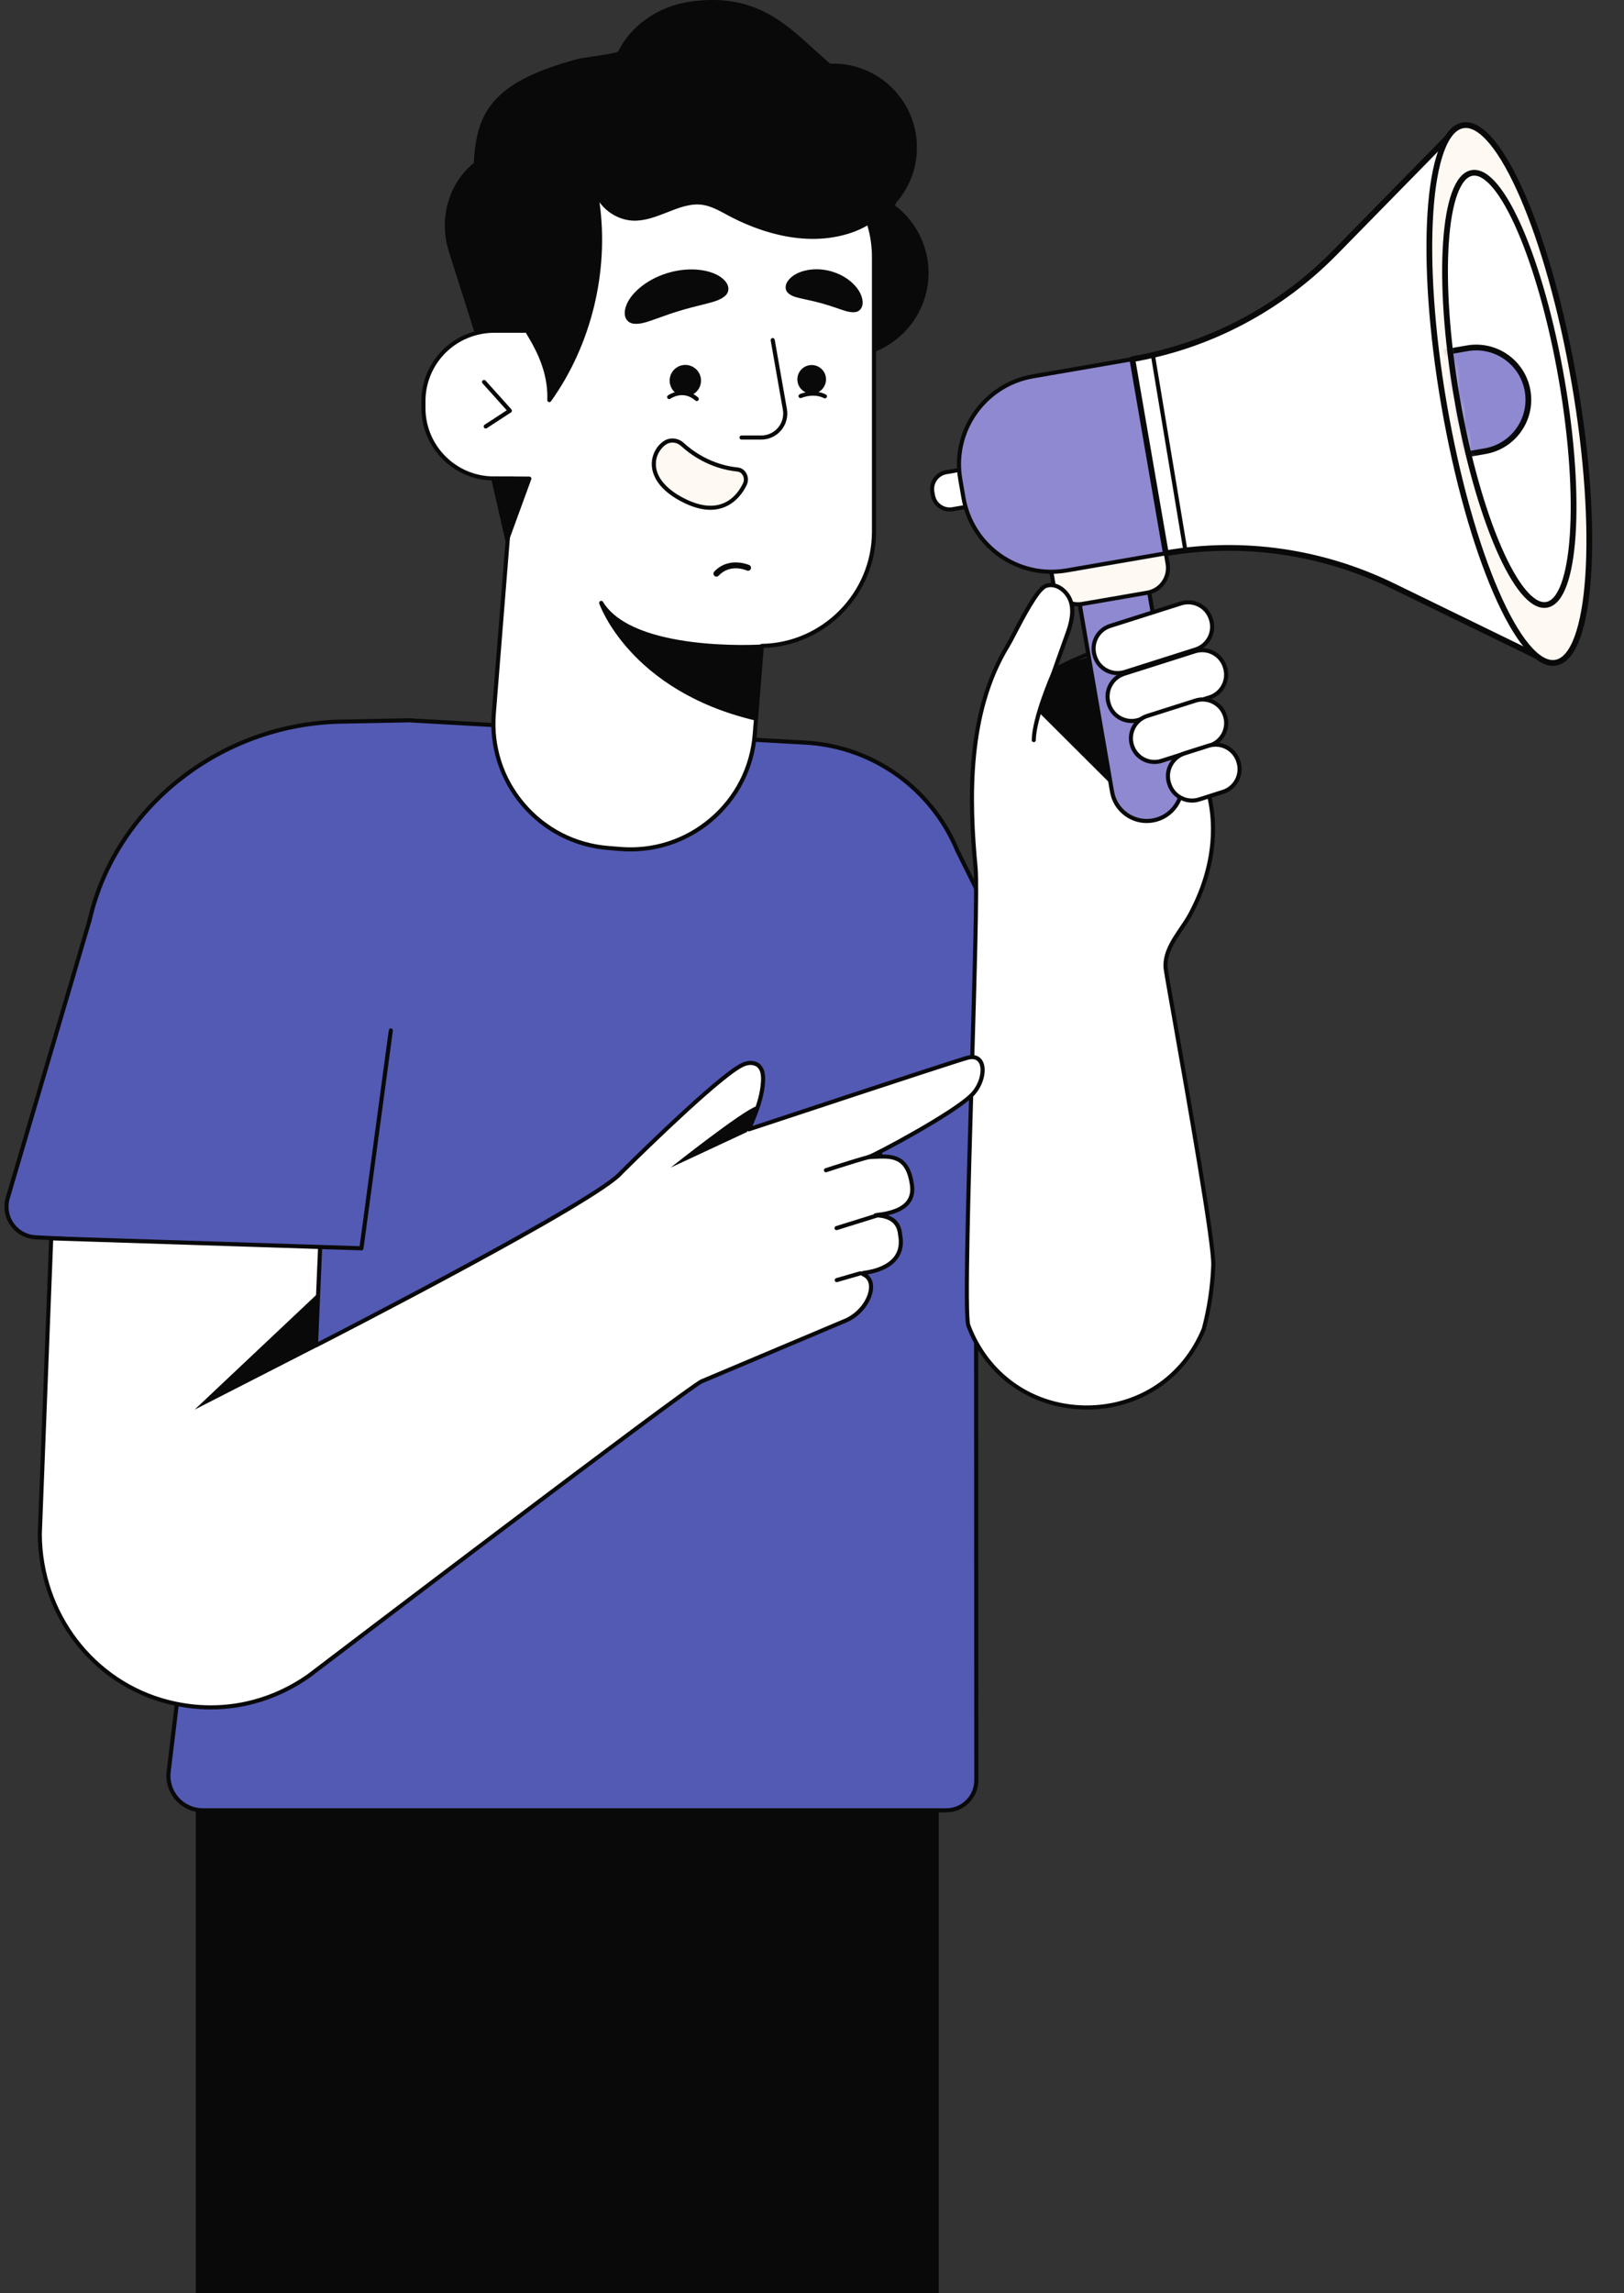 <svg width="282" height="398" viewBox="0 0 282 398" fill="none" xmlns="http://www.w3.org/2000/svg">
<rect x="0" y="0" width="282" height="398" fill="#333333" stroke="none"/>
<path d="M163 314H34V398H163V314Z" fill="#090909"/>
<path d="M186.117 202.902C189.575 202.992 191.887 199.371 190.352 196.272L166.208 147.551C165.696 146.323 165.108 145.135 164.446 143.995L164.442 143.988V143.989C159.464 135.425 150.417 129.478 139.842 128.884L71.448 125.038L71.426 125.008L70.917 125.018L70.808 125.014C70.734 125.014 70.662 125.023 70.587 125.024L59.255 125.24C39.454 125.617 21.606 138.438 16.134 157.472C15.913 158.239 15.712 159.016 15.53 159.801L1.347 207.921C0.374 211.223 2.746 214.566 6.184 214.74L40.254 216.457L29.288 307.482C28.858 311.049 31.643 314.19 35.236 314.19H164.304C167.223 314.19 169.578 311.802 169.535 308.883L169.487 202.432L186.117 202.902Z" fill="#535AB4"/>
<path d="M164.303 314.545H35.235C33.42 314.545 31.689 313.766 30.485 312.409C29.282 311.051 28.716 309.24 28.933 307.438L39.853 216.792L6.164 215.094C4.416 215.006 2.832 214.136 1.819 212.708C0.806 211.28 0.509 209.498 1.005 207.818L15.187 159.699C15.363 158.931 15.568 158.141 15.789 157.372C21.179 138.626 39.05 125.266 59.247 124.882L70.666 124.662C70.712 124.659 70.759 124.656 70.806 124.656L70.929 124.66L71.418 124.65C71.469 124.644 71.533 124.663 71.585 124.688L139.86 128.526C150.221 129.108 159.525 134.821 164.749 143.808C165.415 144.954 166.014 146.164 166.536 147.412L190.67 196.113C191.448 197.681 191.349 199.498 190.407 200.973C189.465 202.448 187.842 203.315 186.108 203.256H186.106L169.842 202.795L169.89 308.879C169.911 310.381 169.341 311.803 168.282 312.877C167.225 313.953 165.811 314.545 164.303 314.545ZM70.793 125.368L70.717 125.373C70.674 125.376 70.632 125.379 70.589 125.38L59.261 125.596C39.373 125.974 21.778 139.122 16.474 157.569C16.256 158.327 16.055 159.105 15.876 159.881L1.688 208.021C1.256 209.49 1.515 211.048 2.401 212.297C3.286 213.546 4.672 214.306 6.2 214.384L40.271 216.101C40.37 216.106 40.462 216.152 40.525 216.227C40.589 216.303 40.618 216.401 40.606 216.499L29.639 307.524C29.446 309.124 29.949 310.732 31.018 311.936C32.086 313.142 33.623 313.833 35.234 313.833H164.302C165.618 313.833 166.852 313.316 167.775 312.38C168.699 311.442 169.197 310.202 169.177 308.887L169.13 202.431C169.13 202.335 169.169 202.242 169.237 202.176C169.306 202.108 169.393 202.07 169.496 202.075L186.125 202.546C187.626 202.608 188.999 201.854 189.806 200.592C190.613 199.329 190.697 197.774 190.031 196.43L165.887 147.709C165.368 146.468 164.782 145.286 164.136 144.173C159.03 135.388 149.94 129.808 139.819 129.238L71.426 125.393C71.384 125.391 71.344 125.381 71.307 125.366L70.922 125.373L70.793 125.368Z" fill="#090909"/>
<path d="M206.613 158.817C210.794 151.154 212.219 141.892 208.461 133.767L203.649 135.52C203.649 135.52 199.043 122.252 198.299 112.563C196.45 109.267 183.071 116.22 183.071 116.22C183.071 116.22 184.399 112.603 185.063 110.795C185.767 108.878 186.482 106.835 186.061 104.837C185.639 102.839 183.589 101.042 181.648 101.677C179.739 102.302 176.121 110.218 174.981 112.081C168.118 123.295 168.202 137.965 169.408 150.643C170.05 157.4 166.993 226.98 168.159 230.07C175.204 248.722 201.454 249.101 209.028 230.657C209.991 227.028 210.543 223.318 210.684 219.597C210.874 214.566 202.536 169.563 202.407 168.036C202.226 165.894 203.241 164.01 204.416 162.217C205.174 161.061 205.999 159.942 206.613 158.817Z" fill="white"/>
<path d="M188.739 244.633C188.624 244.633 188.509 244.632 188.393 244.631C179.019 244.497 171.138 238.966 167.826 230.196C167.206 228.553 167.649 211.678 168.394 186.122C168.881 169.446 169.34 153.696 169.053 150.677C167.919 138.753 167.533 123.568 174.678 111.895C174.952 111.447 175.387 110.612 175.893 109.645C178.036 105.54 180.08 101.815 181.539 101.339C182.383 101.06 183.321 101.181 184.177 101.676C185.289 102.317 186.144 103.5 186.41 104.763C186.866 106.921 186.053 109.137 185.399 110.918L183.719 115.492C186.856 113.931 196.862 109.27 198.611 112.389C198.636 112.434 198.652 112.484 198.656 112.536C199.322 121.209 203.151 132.92 203.87 135.061L208.34 133.432C208.512 133.368 208.708 133.449 208.785 133.617C212.279 141.172 211.602 150.419 206.927 158.988C206.491 159.789 205.941 160.598 205.409 161.379C205.177 161.721 204.943 162.065 204.715 162.413C203.426 164.38 202.602 166.084 202.764 168.006C202.797 168.395 203.421 171.929 204.285 176.821C206.696 190.47 211.182 215.877 211.042 219.61C210.9 223.367 210.339 227.115 209.375 230.748C205.842 239.353 197.962 244.633 188.739 244.633ZM182.464 101.902C182.24 101.902 182.004 101.935 181.759 102.015C180.457 102.441 177.898 107.341 176.523 109.974C175.991 110.993 175.571 111.799 175.285 112.266C168.251 123.76 168.639 138.795 169.762 150.609C170.053 153.671 169.593 169.443 169.106 186.141C168.529 205.907 167.875 228.31 168.492 229.944C171.699 238.433 179.328 243.789 188.403 243.917C197.482 244.015 205.252 238.913 208.698 230.521C209.635 226.982 210.188 223.287 210.327 219.582C210.466 215.924 205.988 190.567 203.581 176.943C202.682 171.85 202.088 168.486 202.052 168.064C201.862 165.814 202.932 163.83 204.117 162.021C204.347 161.67 204.583 161.323 204.817 160.977C205.363 160.174 205.879 159.416 206.299 158.646C210.803 150.39 211.515 141.506 208.272 134.214L203.77 135.855C203.682 135.886 203.582 135.883 203.495 135.842C203.409 135.8 203.343 135.727 203.311 135.637C203.266 135.503 198.709 122.291 197.95 112.674C196.597 110.621 188.239 113.935 183.234 116.535C183.105 116.602 182.945 116.584 182.835 116.487C182.724 116.389 182.685 116.234 182.735 116.096L184.728 110.671C185.35 108.976 186.125 106.868 185.711 104.909C185.489 103.855 184.746 102.827 183.819 102.292C183.481 102.096 183.008 101.902 182.464 101.902Z" fill="#090909"/>
<path d="M180.416 123.655L192.87 136.066L202.176 117.988L200.19 109.776L183.279 116.057L180.416 123.655Z" fill="#090909"/>
<path d="M200.175 142.395C196.843 142.97 193.676 140.736 193.101 137.404L187.476 104.824C186.901 101.492 189.136 98.324 192.468 97.749C195.8 97.174 198.968 99.409 199.543 102.741L205.167 135.321C205.742 138.653 203.507 141.82 200.175 142.395Z" fill="#8E89D0"/>
<path d="M199.12 142.843C197.796 142.843 196.504 142.436 195.399 141.656C193.986 140.658 193.044 139.17 192.749 137.465L187.125 104.885C186.831 103.18 187.218 101.462 188.216 100.048C189.213 98.635 190.701 97.693 192.407 97.399C194.112 97.104 195.83 97.492 197.244 98.489C198.658 99.487 199.599 100.976 199.894 102.681L205.518 135.261C206.125 138.781 203.755 142.139 200.236 142.746C199.864 142.81 199.49 142.843 199.12 142.843ZM193.522 98.016C193.192 98.016 192.86 98.044 192.529 98.101C191.011 98.363 189.687 99.201 188.799 100.459C187.911 101.717 187.567 103.247 187.829 104.764L193.453 137.344C193.715 138.861 194.553 140.186 195.811 141.074C197.07 141.962 198.597 142.307 200.117 142.044C203.249 141.504 205.358 138.515 204.817 135.382L199.193 102.802C198.932 101.284 198.094 99.959 196.836 99.072C195.85 98.377 194.701 98.016 193.522 98.016Z" fill="#090909"/>
<path d="M199.215 102.872L187.927 104.821C185.563 105.229 183.316 103.643 182.907 101.279L182.473 98.763C182.064 96.399 183.65 94.152 186.014 93.743L197.302 91.795C199.667 91.386 201.913 92.972 202.322 95.336L202.756 97.852C203.165 100.216 201.579 102.463 199.215 102.872Z" fill="#FFF9F3"/>
<path d="M187.185 105.239C184.942 105.239 182.951 103.623 182.556 101.339L182.122 98.823C181.681 96.269 183.401 93.832 185.954 93.391L197.243 91.443C199.796 91.002 202.232 92.721 202.674 95.275L203.108 97.791C203.548 100.345 201.829 102.781 199.276 103.221L187.987 105.17C187.718 105.217 187.45 105.239 187.185 105.239ZM198.044 92.087C197.82 92.087 197.592 92.106 197.364 92.145L186.075 94.093C183.909 94.467 182.45 96.534 182.825 98.701L183.259 101.217C183.633 103.383 185.699 104.84 187.866 104.468L199.155 102.519C201.321 102.145 202.78 100.078 202.405 97.912L201.971 95.396C201.636 93.458 199.947 92.087 198.044 92.087Z" fill="#090909"/>
<path d="M168.7 87.811L165.411 88.379C163.805 88.656 162.277 87.579 162 85.972L161.896 85.366C161.618 83.759 162.696 82.232 164.303 81.955L167.591 81.387L168.7 87.811Z" fill="white"/>
<path d="M164.902 88.779C164.225 88.779 163.566 88.571 163.001 88.172C162.279 87.663 161.798 86.903 161.649 86.032L161.544 85.427C161.234 83.629 162.444 81.913 164.241 81.603L167.53 81.035C167.622 81.019 167.719 81.041 167.796 81.095C167.872 81.15 167.925 81.233 167.942 81.326L169.051 87.75C169.067 87.843 169.045 87.939 168.991 88.016C168.936 88.093 168.854 88.146 168.76 88.162L165.472 88.73C165.282 88.762 165.091 88.779 164.902 88.779ZM167.3 81.798L164.362 82.306C162.952 82.549 162.003 83.895 162.246 85.306L162.351 85.911C162.469 86.595 162.845 87.19 163.412 87.59C163.979 87.991 164.668 88.145 165.351 88.027L168.288 87.52L167.3 81.798Z" fill="#090909"/>
<path d="M202.441 96.028L185.192 99.006C176.764 100.461 168.753 94.808 167.298 86.381L166.749 83.204C165.294 74.776 170.946 66.765 179.374 65.31L196.624 62.332L202.441 96.028Z" fill="#8E89D0"/>
<path d="M182.55 99.589C174.988 99.589 168.277 94.142 166.947 86.442L166.399 83.264C164.914 74.657 170.707 66.445 179.314 64.959L196.564 61.981C196.755 61.949 196.942 62.078 196.976 62.272L202.792 95.967C202.808 96.06 202.787 96.156 202.732 96.233C202.678 96.31 202.595 96.363 202.502 96.379L185.253 99.357C184.345 99.514 183.442 99.589 182.55 99.589ZM196.334 62.745L179.435 65.662C171.215 67.081 165.682 74.923 167.101 83.144L167.649 86.321C169.067 94.541 176.906 100.074 185.13 98.655L202.028 95.738L196.334 62.745Z" fill="#090909"/>
<path d="M196.624 62.333L202.441 96.028C215.795 93.723 229.556 95.701 241.859 101.695L269.091 114.963L253.069 22.148L231.861 43.777C222.279 53.55 209.978 60.028 196.624 62.333Z" fill="white" stroke="#090909" stroke-miterlimit="10" stroke-linecap="round" stroke-linejoin="round"/>
<path d="M270.136 115.014C276.385 113.935 277.848 92.183 273.402 66.429C268.957 40.675 260.286 20.672 254.036 21.751C247.787 22.83 246.324 44.582 250.77 70.336C255.215 96.09 263.886 116.093 270.136 115.014Z" fill="#FFF9F3" stroke="#090909" stroke-miterlimit="10" stroke-linecap="round" stroke-linejoin="round"/>
<path d="M268.555 104.97C273.578 104.103 274.753 86.621 271.181 65.923C267.608 45.225 260.639 29.148 255.617 30.015C250.594 30.883 249.418 48.365 252.991 69.063C256.564 89.761 263.532 105.837 268.555 104.97Z" fill="white"/>
<mask id="mask0_634_6658" style="mask-type:luminance" maskUnits="userSpaceOnUse" x="250" y="29" width="24" height="77">
<path d="M268.555 104.971C273.578 104.104 274.753 86.621 271.181 65.923C267.608 45.225 260.639 29.149 255.617 30.016C250.594 30.883 249.418 48.365 252.991 69.063C256.564 89.761 263.532 105.838 268.555 104.971Z" fill="white"/>
</mask>
<g mask="url(#mask0_634_6658)">
<path d="M242.713 62.53L254.789 60.446C259.721 59.594 264.41 62.902 265.261 67.834C266.113 72.766 262.805 77.455 257.872 78.306L245.796 80.391L242.713 62.53Z" fill="#8E89D0" stroke="#090909" stroke-miterlimit="10" stroke-linecap="round" stroke-linejoin="round"/>
</g>
<path d="M268.555 104.97C273.578 104.103 274.753 86.621 271.181 65.923C267.608 45.225 260.639 29.148 255.617 30.015C250.594 30.883 249.418 48.365 252.991 69.063C256.564 89.761 263.532 105.837 268.555 104.97Z" stroke="#090909" stroke-width="1" stroke-miterlimit="10" stroke-linecap="round" stroke-linejoin="round"/>
<path d="M205.836 95.892C205.666 95.892 205.515 95.769 205.485 95.594L199.839 61.671C199.807 61.477 199.938 61.293 200.132 61.261C200.323 61.227 200.509 61.36 200.541 61.554L206.188 95.477C206.22 95.671 206.089 95.855 205.895 95.887C205.876 95.89 205.856 95.892 205.836 95.892Z" fill="#090909"/>
<path d="M212.678 115.715L212.721 115.853C213.407 118.014 212.201 120.344 210.039 121.03L197.738 124.937C195.576 125.623 193.246 124.417 192.56 122.255L192.516 122.118C191.83 119.956 193.036 117.626 195.198 116.94L207.499 113.033C209.661 112.347 211.991 113.554 212.678 115.715Z" fill="white"/>
<path d="M196.493 125.488C195.785 125.488 195.081 125.318 194.431 124.982C193.366 124.43 192.58 123.5 192.22 122.364L192.176 122.227C191.428 119.872 192.735 117.349 195.09 116.601L207.392 112.695C209.747 111.946 212.269 113.254 213.017 115.608L213.061 115.746C213.808 118.1 212.501 120.624 210.147 121.372L197.845 125.278C197.402 125.418 196.947 125.488 196.493 125.488ZM208.745 113.196C208.368 113.196 207.985 113.253 207.607 113.373L195.305 117.279C193.325 117.908 192.226 120.03 192.855 122.01L192.899 122.148C193.202 123.103 193.863 123.884 194.759 124.348C195.656 124.813 196.675 124.901 197.629 124.598L209.931 120.692C211.911 120.063 213.01 117.941 212.382 115.961L212.338 115.824C211.829 114.221 210.342 113.196 208.745 113.196Z" fill="#090909"/>
<path d="M210.249 107.407L210.292 107.545C210.978 109.706 209.772 112.036 207.61 112.723L195.309 116.63C193.147 117.317 190.817 116.11 190.13 113.948L190.086 113.81C189.4 111.649 190.606 109.319 192.768 108.632L205.07 104.725C207.232 104.039 209.562 105.246 210.249 107.407Z" fill="white"/>
<path d="M194.065 117.18C193.357 117.181 192.654 117.01 192.004 116.673C190.939 116.122 190.153 115.192 189.792 114.056L189.749 113.918C189.387 112.782 189.493 111.57 190.045 110.504C190.596 109.439 191.526 108.654 192.662 108.293L204.964 104.386C207.318 103.637 209.842 104.946 210.589 107.299L210.633 107.437C210.994 108.573 210.889 109.785 210.337 110.851C209.786 111.916 208.856 112.701 207.719 113.063L195.418 116.97C194.974 117.111 194.519 117.18 194.065 117.18ZM206.316 104.888C205.939 104.888 205.556 104.945 205.178 105.065L192.877 108.972C191.922 109.275 191.141 109.935 190.676 110.832C190.212 111.728 190.123 112.747 190.426 113.702L190.47 113.84C190.773 114.795 191.434 115.576 192.33 116.04C193.228 116.505 194.247 116.593 195.2 116.291L207.502 112.384C208.457 112.081 209.238 111.419 209.702 110.524C210.167 109.627 210.255 108.608 209.952 107.653L209.909 107.516C209.4 105.913 207.914 104.888 206.316 104.888Z" fill="#090909"/>
<path d="M212.721 124.235L212.733 124.272C213.412 126.407 212.219 128.708 210.085 129.386L201.693 132.051C199.559 132.729 197.257 131.537 196.58 129.402L196.568 129.365C195.89 127.231 197.082 124.93 199.216 124.252L207.607 121.587C209.741 120.909 212.043 122.1 212.721 124.235Z" fill="white"/>
<path d="M200.463 132.598C198.585 132.598 196.837 131.393 196.24 129.51C195.489 127.145 196.781 124.651 199.108 123.912L207.498 121.247C208.621 120.89 209.821 120.995 210.872 121.54C211.926 122.085 212.702 123.005 213.059 124.128L213.071 124.163C213.428 125.288 213.324 126.486 212.779 127.539C212.233 128.592 211.314 129.368 210.191 129.725L201.8 132.39C201.357 132.531 200.906 132.598 200.463 132.598ZM208.834 121.752C208.459 121.752 208.081 121.81 207.714 121.926L199.324 124.591C197.372 125.211 196.287 127.304 196.907 129.257C197.539 131.246 199.633 132.33 201.585 131.711L209.976 129.046C210.917 128.747 211.688 128.095 212.147 127.211C212.605 126.327 212.692 125.321 212.392 124.38L212.38 124.343C212.081 123.401 211.43 122.63 210.545 122.172C210.007 121.894 209.422 121.752 208.834 121.752Z" fill="#090909"/>
<path d="M215.013 132.113L215.057 132.251C215.743 134.412 214.536 136.742 212.374 137.428L208.22 138.748C206.059 139.434 203.729 138.228 203.042 136.066L202.998 135.928C202.312 133.767 203.518 131.437 205.68 130.751L209.834 129.431C211.997 128.745 214.326 129.952 215.013 132.113Z" fill="white"/>
<path d="M206.977 139.298C206.269 139.298 205.565 139.128 204.915 138.792C203.849 138.24 203.063 137.31 202.704 136.174L202.66 136.036C202.299 134.9 202.404 133.688 202.957 132.622C203.508 131.557 204.437 130.772 205.574 130.41L209.727 129.091C212.083 128.342 214.606 129.65 215.354 132.004L215.355 132.006L215.398 132.143C215.759 133.278 215.653 134.491 215.102 135.556C214.55 136.621 213.621 137.407 212.484 137.768L208.33 139.087C207.885 139.229 207.431 139.298 206.977 139.298ZM211.081 129.594C210.704 129.594 210.321 129.651 209.943 129.771L205.789 131.091C204.834 131.394 204.053 132.055 203.589 132.951C203.124 133.847 203.036 134.867 203.338 135.821L203.382 135.959C203.685 136.914 204.346 137.695 205.242 138.16C206.14 138.624 207.159 138.713 208.112 138.41L212.266 137.09C213.221 136.787 214.002 136.126 214.467 135.23C214.931 134.334 215.019 133.315 214.716 132.36L214.673 132.222C214.165 130.619 212.678 129.594 211.081 129.594Z" fill="#090909"/>
<path d="M182.883 116.92C182.883 116.92 184.398 112.602 185.063 110.795C185.767 108.878 186.482 106.835 186.061 104.837C185.64 102.839 183.59 101.042 181.649 101.677C179.739 102.302 176.121 110.218 174.981 112.081" fill="white"/>
<path d="M183.219 117.037L182.547 116.802C182.547 116.802 184.064 112.481 184.729 110.671C185.351 108.976 186.126 106.868 185.713 104.909C185.49 103.855 184.748 102.827 183.821 102.292C183.342 102.015 182.596 101.743 181.76 102.015C180.457 102.441 177.898 107.341 176.524 109.974C175.992 110.993 175.571 111.799 175.285 112.266C175.181 112.434 174.96 112.485 174.795 112.384C174.627 112.281 174.574 112.062 174.677 111.893C174.951 111.446 175.387 110.611 175.892 109.644C178.035 105.539 180.08 101.814 181.538 101.337C182.383 101.059 183.32 101.18 184.176 101.674C185.288 102.316 186.143 103.498 186.41 104.762C186.865 106.92 186.052 109.136 185.398 110.916C184.734 112.724 183.219 117.037 183.219 117.037Z" fill="#090909"/>
<path d="M179.512 128.803C179.51 128.803 179.509 128.803 179.507 128.803C179.311 128.801 179.153 128.639 179.155 128.443C179.199 124.523 182.42 117.092 182.556 116.777C182.636 116.597 182.846 116.516 183.025 116.592C183.206 116.671 183.288 116.881 183.209 117.061C183.176 117.137 179.91 124.675 179.868 128.451C179.866 128.646 179.706 128.803 179.512 128.803Z" fill="#090909"/>
<path d="M154.898 35.71C155.064 35.483 155.211 35.244 155.313 34.978C157.235 32.804 158.513 30.027 158.802 26.915C159.526 19.101 153.78 12.179 145.966 11.454C145.307 11.393 144.658 11.394 144.014 11.423C137.124 5.473 132.319 -0.965 120.238 0.59C115.582 1.19 111.253 3.59 108.605 7.467C108.236 8.006 107.913 8.586 107.618 9.183C107.381 9.663 101.219 10.354 100.399 10.581C94.642 12.175 87.279 14.546 84.406 20.248C83.135 22.77 82.734 25.613 82.628 28.454C78.287 31.9 76.518 37.999 78.271 43.52L82.797 57.779C83.745 57.541 84.731 57.401 85.75 57.401H91.522C91.876 58.003 92.229 58.609 92.577 59.223C94.368 62.389 95.528 65.756 95.391 69.438C102.856 58.998 138.592 61.721 146.523 61.721C154.454 61.721 160.883 55.291 160.883 47.36C160.883 42.557 158.517 38.317 154.898 35.71Z" fill="#090909"/>
<path d="M95.39 69.793C95.352 69.793 95.313 69.787 95.275 69.774C95.126 69.724 95.028 69.581 95.034 69.424C95.156 66.183 94.249 62.903 92.265 59.397C91.953 58.845 91.635 58.299 91.318 57.756H85.75C84.82 57.756 83.857 57.88 82.883 58.123C82.7 58.169 82.514 58.065 82.457 57.885L77.93 43.626C76.143 37.995 77.89 31.849 82.278 28.276C82.368 26.079 82.665 22.907 84.087 20.086C86.845 14.61 93.512 12.116 100.304 10.236C100.594 10.155 101.426 10.033 102.48 9.877C104.02 9.651 106.858 9.232 107.326 8.967C107.651 8.315 107.973 7.757 108.311 7.264C110.929 3.432 115.26 0.87 120.194 0.235C130.737 -1.121 135.944 3.622 141.451 8.647C142.319 9.438 143.216 10.257 144.141 11.06C144.837 11.034 145.434 11.045 145.998 11.098C149.872 11.457 153.375 13.303 155.86 16.297C158.344 19.291 159.516 23.072 159.157 26.947C158.872 30.011 157.65 32.852 155.621 35.166C155.558 35.319 155.481 35.469 155.384 35.626C159.057 38.404 161.24 42.764 161.24 47.358C161.24 55.473 154.638 62.075 146.523 62.075C145.473 62.075 143.968 62.029 142.062 61.97C130.089 61.598 102.053 60.733 95.68 69.644C95.612 69.74 95.503 69.793 95.39 69.793ZM85.75 57.044H91.522C91.649 57.044 91.766 57.111 91.83 57.22C92.184 57.823 92.538 58.431 92.887 59.046C94.729 62.303 95.672 65.382 95.753 68.423C103.327 60.061 129.369 60.865 142.085 61.258C143.984 61.317 145.484 61.363 146.523 61.363C154.246 61.363 160.528 55.081 160.528 47.358C160.528 42.878 158.345 38.632 154.691 35.998C154.614 35.943 154.562 35.859 154.547 35.765C154.532 35.671 154.556 35.575 154.612 35.499C154.785 35.262 154.903 35.056 154.982 34.85C154.997 34.81 155.019 34.774 155.047 34.742C157 32.533 158.177 29.816 158.448 26.881C158.79 23.197 157.677 19.6 155.313 16.753C152.95 13.906 149.619 12.151 145.935 11.809C145.363 11.756 144.759 11.747 144.032 11.779C143.938 11.786 143.853 11.752 143.783 11.692C142.812 10.854 141.876 10 140.972 9.175C135.356 4.052 130.509 -0.373 120.285 0.944C115.554 1.552 111.405 4.004 108.901 7.668C108.573 8.147 108.258 8.694 107.939 9.34C107.754 9.714 106.992 9.934 102.585 10.584C101.638 10.723 100.743 10.855 100.496 10.924C93.861 12.761 87.359 15.18 84.724 20.408C83.663 22.514 83.11 25.075 82.985 28.466C82.981 28.571 82.933 28.668 82.851 28.732C78.6 32.108 76.896 38.007 78.612 43.412L83.038 57.356C83.955 57.149 84.867 57.044 85.75 57.044Z" fill="#090909"/>
<path d="M126.695 37.127C125.21 36.336 123.723 35.446 122.058 35.202C117.947 34.601 114.182 38.053 110.03 37.94C107.042 37.859 104.226 35.704 103.365 32.843C105.81 45.442 102.857 58.998 95.391 69.438C95.528 65.755 94.368 62.389 92.577 59.223C92.229 58.609 91.876 58.004 91.522 57.401H85.751C84.731 57.401 83.745 57.541 82.797 57.779C77.492 59.111 73.528 63.921 73.528 69.624V70.817C73.528 77.539 79.028 83.04 85.751 83.04H89.012L85.746 123.846C84.791 135.777 93.689 146.223 105.619 147.178L107.727 147.346C119.658 148.301 130.104 139.404 131.058 127.473L132.289 112.102C143.073 111.923 151.763 103.14 151.763 92.314V44.552C151.763 42.474 151.425 40.48 150.828 38.599C149.865 39.183 148.847 39.668 147.791 40.03C140.884 42.403 133.14 40.563 126.695 37.127Z" fill="white"/>
<path d="M109.493 147.772C108.897 147.772 108.299 147.749 107.699 147.7L105.591 147.531C99.726 147.062 94.395 144.337 90.579 139.858C86.764 135.378 84.922 129.681 85.391 123.816L88.626 83.395H85.75C78.814 83.395 73.171 77.752 73.171 70.816V69.623C73.171 63.855 77.094 58.842 82.71 57.433C83.74 57.174 84.763 57.044 85.751 57.044H91.523C91.65 57.044 91.767 57.111 91.831 57.22C92.185 57.823 92.539 58.43 92.888 59.046C94.705 62.258 95.647 65.297 95.749 68.298C102.643 58.115 105.358 44.975 103.015 32.909C102.979 32.723 103.095 32.541 103.28 32.495C103.467 32.45 103.652 32.557 103.707 32.738C104.528 35.468 107.192 37.505 110.04 37.582C111.938 37.634 113.78 36.901 115.578 36.194C117.673 35.368 119.839 34.516 122.111 34.847C123.645 35.071 125.02 35.815 126.349 36.533L126.865 36.811C131.137 39.09 139.523 42.493 147.678 39.692C148.689 39.345 149.687 38.875 150.644 38.294C150.74 38.237 150.853 38.228 150.955 38.265C151.057 38.304 151.136 38.387 151.169 38.491C151.802 40.478 152.121 42.516 152.121 44.551V92.312C152.121 103.131 143.404 112.096 132.622 112.449L131.417 127.499C130.948 133.365 128.223 138.695 123.743 142.511C119.72 145.937 114.717 147.772 109.493 147.772ZM85.75 57.756C84.82 57.756 83.857 57.88 82.884 58.124C77.585 59.454 73.883 64.182 73.883 69.623V70.816C73.883 77.359 79.207 82.682 85.75 82.682H89.011C89.111 82.682 89.205 82.724 89.273 82.797C89.34 82.87 89.374 82.968 89.366 83.067L86.1 123.873C85.646 129.548 87.429 135.061 91.121 139.395C94.814 143.729 99.972 146.366 105.648 146.82L107.756 146.989C113.429 147.447 118.943 145.661 123.278 141.969C127.612 138.277 130.249 133.118 130.703 127.442L131.934 112.072C131.948 111.89 132.099 111.748 132.283 111.744C142.827 111.569 151.406 102.852 151.406 92.312V44.552C151.406 42.736 151.141 40.917 150.619 39.136C149.739 39.638 148.828 40.051 147.907 40.368C139.497 43.255 130.902 39.774 126.527 37.441L126.008 37.161C124.733 36.472 123.415 35.76 122.006 35.554C119.921 35.251 117.938 36.031 115.837 36.858C113.973 37.592 112.036 38.348 110.019 38.296C107.686 38.232 105.465 36.979 104.104 35.105C105.781 47.075 102.704 59.823 95.68 69.644C95.589 69.772 95.425 69.824 95.276 69.773C95.127 69.723 95.029 69.58 95.034 69.423C95.156 66.182 94.25 62.902 92.266 59.396C91.954 58.844 91.636 58.298 91.318 57.755H85.75V57.756Z" fill="#090909"/>
<path d="M91.912 83.069L88.063 93.598L85.65 83.031L91.912 83.069Z" fill="#090909"/>
<path d="M88.063 93.954C88.055 93.954 88.048 93.954 88.041 93.954C87.883 93.944 87.751 93.831 87.716 93.677L85.303 83.11C85.279 83.004 85.305 82.892 85.373 82.808C85.442 82.723 85.571 82.68 85.653 82.674L91.915 82.712C92.031 82.713 92.139 82.77 92.206 82.865C92.272 82.961 92.287 83.082 92.248 83.191L88.399 93.72C88.346 93.862 88.212 93.954 88.063 93.954ZM86.098 83.391L88.142 92.345L91.404 83.422L86.098 83.391Z" fill="#090909"/>
<path d="M84.052 66.292L88.534 71.28L84.34 74.015" fill="white"/>
<path d="M84.34 74.371C84.224 74.371 84.11 74.314 84.042 74.209C83.935 74.045 83.98 73.824 84.146 73.716L87.992 71.209L83.787 66.53C83.655 66.384 83.667 66.159 83.814 66.027C83.959 65.896 84.185 65.907 84.317 66.054L88.799 71.043C88.869 71.12 88.901 71.224 88.888 71.327C88.874 71.43 88.816 71.522 88.729 71.579L84.535 74.314C84.475 74.353 84.407 74.371 84.34 74.371Z" fill="#090909"/>
<path d="M132.189 76.292H128.763C128.566 76.292 128.407 76.132 128.407 75.935C128.407 75.739 128.566 75.579 128.763 75.579H132.189C133.318 75.579 134.381 75.083 135.106 74.219C135.833 73.354 136.136 72.221 135.941 71.109L133.824 59.085C133.79 58.892 133.92 58.707 134.113 58.672C134.301 58.637 134.492 58.767 134.526 58.962L136.642 70.986C136.874 72.305 136.514 73.651 135.652 74.677C134.791 75.703 133.529 76.292 132.189 76.292Z" fill="#090909"/>
<path d="M143.398 65.399C143.643 66.752 142.744 68.049 141.392 68.293C140.038 68.538 138.743 67.64 138.498 66.287C138.253 64.934 139.151 63.639 140.504 63.393C141.857 63.148 143.152 64.046 143.398 65.399Z" fill="#090909"/>
<path d="M130.023 99.041C129.912 99.071 129.79 99.063 129.676 99.013C129.561 98.96 126.819 97.757 124.784 99.911C124.588 100.119 124.26 100.128 124.051 99.932C123.843 99.736 123.833 99.407 124.03 99.199C126.585 96.499 130.072 98.054 130.108 98.07C130.366 98.189 130.48 98.495 130.361 98.755C130.295 98.902 130.168 99.002 130.023 99.041Z" fill="#090909"/>
<path d="M110.067 56.184C111.307 56.325 112.687 55.759 114.051 55.287C115.415 54.783 116.797 54.312 118.013 53.944C119.23 53.575 120.643 53.199 122.057 52.861C123.454 52.495 124.923 52.198 125.862 51.397C126.772 50.639 126.814 49.245 125.105 48.063C123.484 46.9 119.946 46.173 115.913 47.385C111.892 48.614 109.402 51.168 108.745 53.02C108.029 54.938 108.874 56.063 110.067 56.184Z" fill="#090909"/>
<path d="M148.601 54.15C147.676 54.325 146.654 53.916 145.641 53.585C144.629 53.228 143.604 52.899 142.701 52.648C141.798 52.397 140.749 52.149 139.698 51.932C138.661 51.692 137.57 51.513 136.877 50.887C136.204 50.297 136.182 49.136 137.46 48.071C138.674 47.026 141.312 46.257 144.305 47.08C147.291 47.92 149.128 49.935 149.605 51.45C150.126 53.016 149.489 53.994 148.601 54.15Z" fill="#090909"/>
<path d="M121.722 66.262C121.61 67.763 120.301 68.887 118.801 68.775C117.3 68.662 116.175 67.354 116.288 65.854C116.401 64.353 117.708 63.229 119.209 63.341C120.71 63.454 121.835 64.761 121.722 66.262Z" fill="#090909"/>
<path d="M116.194 68.915C116.194 68.915 118.627 67.166 120.987 69.25L116.194 68.915Z" fill="white"/>
<path d="M120.987 69.607C120.903 69.607 120.819 69.577 120.751 69.517C118.642 67.654 116.492 69.14 116.401 69.204C116.241 69.318 116.019 69.28 115.905 69.121C115.791 68.961 115.827 68.739 115.986 68.625C116.012 68.606 118.681 66.737 121.223 68.984C121.37 69.114 121.385 69.339 121.254 69.487C121.184 69.566 121.085 69.607 120.987 69.607Z" fill="#090909"/>
<path d="M139.01 68.739C139.01 68.739 141.214 67.752 143.247 68.782L139.01 68.739Z" fill="white"/>
<path d="M143.247 69.139C143.192 69.139 143.137 69.127 143.085 69.1C141.227 68.158 139.176 69.055 139.155 69.065C138.975 69.144 138.764 69.065 138.685 68.885C138.604 68.705 138.685 68.495 138.864 68.414C138.96 68.371 141.245 67.369 143.408 68.466C143.583 68.554 143.653 68.769 143.564 68.944C143.502 69.068 143.376 69.139 143.247 69.139Z" fill="#090909"/>
<path d="M115.461 76.844C116.405 76.217 117.659 76.371 118.495 77.137C120.018 78.53 123.33 81.004 128.077 81.487C129.242 81.606 129.844 82.961 129.344 84.02C128.244 86.349 125.298 89.94 119.166 87.064C111.695 83.561 113.002 78.48 115.461 76.844Z" fill="#FFF9F3"/>
<path d="M123.353 88.481C122.121 88.481 120.682 88.169 119.014 87.387C114.199 85.129 113.299 82.356 113.19 80.904C113.062 79.18 113.877 77.47 115.263 76.547H115.264C116.325 75.84 117.754 75.975 118.735 76.873C120.251 78.261 123.485 80.661 128.113 81.132C128.733 81.196 129.271 81.556 129.589 82.12C129.945 82.751 129.974 83.519 129.665 84.172C129.1 85.371 127.25 88.481 123.353 88.481ZM115.66 77.141C114.765 77.735 113.77 79.064 113.902 80.851C114.068 83.09 115.992 85.182 119.317 86.742C125.489 89.636 128.16 85.696 129.022 83.869C129.229 83.43 129.209 82.895 128.97 82.471C128.764 82.105 128.434 81.882 128.041 81.842C123.21 81.35 119.835 78.847 118.255 77.4C117.515 76.722 116.448 76.616 115.66 77.141Z" fill="#090909"/>
<path d="M132.161 112.216C132.161 112.216 109.891 113.653 104.394 104.631C104.394 104.631 109.345 119.508 131.164 124.681L132.161 112.216Z" fill="#090909"/>
<path d="M131.164 125.037C131.137 125.037 131.109 125.034 131.082 125.027C109.321 119.868 104.106 104.894 104.056 104.743C103.999 104.572 104.079 104.384 104.245 104.308C104.406 104.234 104.605 104.291 104.699 104.446C110.021 113.18 131.918 111.876 132.139 111.86C132.243 111.855 132.343 111.891 132.417 111.965C132.489 112.039 132.526 112.141 132.518 112.244L131.52 124.709C131.512 124.813 131.459 124.907 131.375 124.969C131.312 125.014 131.239 125.037 131.164 125.037ZM105.907 106.99C108.356 111.369 115.145 120.39 130.842 124.237L131.774 112.594C128.905 112.736 112.779 113.236 105.907 106.99Z" fill="#090909"/>
<path d="M6.91 266.23L8.892 214.918L62.761 216.648C62.742 216.959 67.889 178.532 67.865 178.843L62.761 216.648L55.589 216.426L54.871 233.498C54.871 233.498 103.708 208.524 107.888 203.489C107.888 203.489 122.023 189.394 127.666 185.568C128.271 185.157 128.898 184.753 129.606 184.569C130.314 184.385 131.125 184.454 131.689 184.919C132.423 185.524 132.546 186.594 132.504 187.545C132.374 190.495 131.206 193.264 130.041 195.997C130.384 195.887 166.077 184.062 168.043 183.567C171.424 182.715 171.261 187.383 168.865 189.916C165.807 193.149 151.593 200.636 150.82 200.816C154.251 200.689 157.532 199.995 158.353 205.583C158.92 209.44 155.507 210.512 152.043 210.912C154.228 210.992 156.103 211.722 156.304 214.319C157.165 218.709 153.517 220.49 149.88 220.94C149.771 220.953 149.754 221.097 149.855 221.137C152.84 222.306 150.775 227.793 146.382 229.388L121.83 239.741C119.311 240.878 53.573 290.884 53.573 290.884C45.959 296.216 37.119 297.404 29.176 295.379C15.99 292.016 6.962 279.837 6.91 266.23Z" fill="white"/>
<path d="M36.604 296.679C34.11 296.679 31.592 296.364 29.087 295.724C15.874 292.355 6.608 280.227 6.553 266.232C6.553 266.227 6.553 266.221 6.553 266.216L8.535 214.903C8.543 214.708 8.691 214.562 8.903 214.561L62.451 216.281L67.31 180.259C67.364 179.866 67.406 179.56 67.441 179.319L67.513 178.795L67.535 178.799C67.618 178.457 67.703 178.468 67.903 178.486C68.095 178.506 68.236 178.678 68.221 178.87L66.151 194.204C66.056 194.907 65.961 195.613 65.867 196.317L63.362 214.909C63.292 215.422 63.239 215.811 63.194 216.106L63.115 216.696C63.104 216.776 63.068 216.847 63.013 216.9C62.945 217.027 62.863 217.019 62.727 217.004C62.723 217.004 62.718 217.004 62.714 217.003L55.93 216.793L55.253 232.903C60.624 230.144 103.764 207.9 107.614 203.261C107.778 203.096 121.86 189.073 127.466 185.273C128.117 184.832 128.764 184.42 129.516 184.224C130.416 183.992 131.312 184.148 131.916 184.645C132.612 185.22 132.92 186.174 132.86 187.56C132.737 190.337 131.73 192.919 130.676 195.413C130.887 195.343 131.141 195.259 131.434 195.162C160.177 185.656 167.159 183.422 167.954 183.222C169.568 182.811 170.305 183.594 170.599 184.095C171.482 185.603 170.807 188.381 169.123 190.161C166.637 192.79 156.693 198.322 152.61 200.378C155.361 200.286 157.988 200.652 158.705 205.532C158.9 206.86 158.657 207.98 157.98 208.86C157.115 209.985 155.642 210.579 154.192 210.916C155.714 211.449 156.525 212.566 156.659 214.291C156.974 215.89 156.718 217.3 155.891 218.441C154.668 220.128 152.494 220.866 150.658 221.184C151.291 221.677 151.626 222.443 151.614 223.401C151.586 225.607 149.667 228.574 146.503 229.722L121.967 240.07C120.011 240.952 76.513 273.88 53.787 291.168C48.59 294.808 42.671 296.679 36.604 296.679ZM7.266 266.236C7.322 279.904 16.366 291.745 29.263 295.034C37.656 297.175 46.218 295.598 53.367 290.594C56.041 288.56 119.155 240.557 121.682 239.417L146.243 229.06C149.095 228.024 150.877 225.314 150.901 223.393C150.909 222.729 150.712 221.857 149.724 221.47C149.528 221.392 149.409 221.193 149.434 220.985C149.46 220.777 149.625 220.614 149.833 220.586C152.401 220.269 154.346 219.359 155.314 218.023C156.02 217.048 156.236 215.826 155.954 214.388C155.792 212.338 154.546 211.36 152.028 211.268C151.842 211.261 151.693 211.112 151.685 210.926C151.678 210.74 151.816 210.58 152 210.558C154.828 210.231 156.548 209.554 157.415 208.426C157.977 207.695 158.168 206.782 157.999 205.635C157.296 200.844 154.835 200.968 151.709 201.132C151.419 201.147 151.126 201.162 150.831 201.174C150.637 201.169 150.49 201.046 150.465 200.864C150.44 200.683 150.558 200.512 150.736 200.47C151.67 200.217 165.638 192.808 168.604 189.672C170.172 188.015 170.626 185.551 169.983 184.456C169.641 183.872 169.015 183.691 168.128 183.913C167.344 184.111 160.38 186.341 131.656 195.839C130.73 196.146 130.188 196.324 130.148 196.337C130.016 196.381 129.87 196.342 129.776 196.238C129.682 196.135 129.656 195.987 129.711 195.858C130.845 193.198 132.018 190.446 132.147 187.529C132.197 186.381 131.973 185.617 131.461 185.195C131.034 184.843 130.373 184.739 129.695 184.914C129.052 185.081 128.462 185.458 127.865 185.863C122.314 189.626 108.28 203.601 108.139 203.742C103.982 208.75 57.028 232.795 55.032 233.816C54.92 233.872 54.785 233.868 54.678 233.799C54.571 233.731 54.509 233.61 54.514 233.484L55.218 216.763L9.233 215.286L7.266 266.236Z" fill="#090909"/>
<path d="M54.97 224.688L33.792 244.65L54.871 233.873L54.97 224.688Z" fill="#090909"/>
<path d="M129.731 196.453L116.451 202.644C116.451 202.644 128.902 192.759 131.406 191.969L129.731 196.453Z" fill="#090909"/>
<path d="M143.417 203.1C143.417 203.1 151.492 200.423 152.893 200.362L143.417 203.1Z" fill="white"/>
<path d="M143.417 203.456C143.268 203.456 143.129 203.361 143.079 203.212C143.017 203.025 143.119 202.823 143.305 202.761C143.636 202.652 151.443 200.069 152.877 200.006C153.068 199.997 153.239 200.15 153.249 200.346C153.257 200.542 153.105 200.709 152.908 200.718C151.799 200.766 145.762 202.697 143.529 203.438C143.492 203.451 143.454 203.456 143.417 203.456Z" fill="#090909"/>
<path d="M145.265 213.498C145.113 213.498 144.973 213.401 144.924 213.248C144.866 213.06 144.971 212.86 145.158 212.801L152.657 210.461C152.849 210.402 153.045 210.507 153.104 210.694C153.163 210.882 153.057 211.082 152.87 211.141L145.371 213.482C145.336 213.493 145.3 213.498 145.265 213.498Z" fill="#090909"/>
<path d="M145.299 222.522C145.144 222.522 145.002 222.42 144.957 222.265C144.903 222.075 145.012 221.878 145.201 221.824L149.268 220.653C149.461 220.597 149.655 220.708 149.709 220.897C149.764 221.086 149.655 221.283 149.466 221.338L145.398 222.509C145.365 222.518 145.332 222.522 145.299 222.522Z" fill="#090909"/>
</svg>
